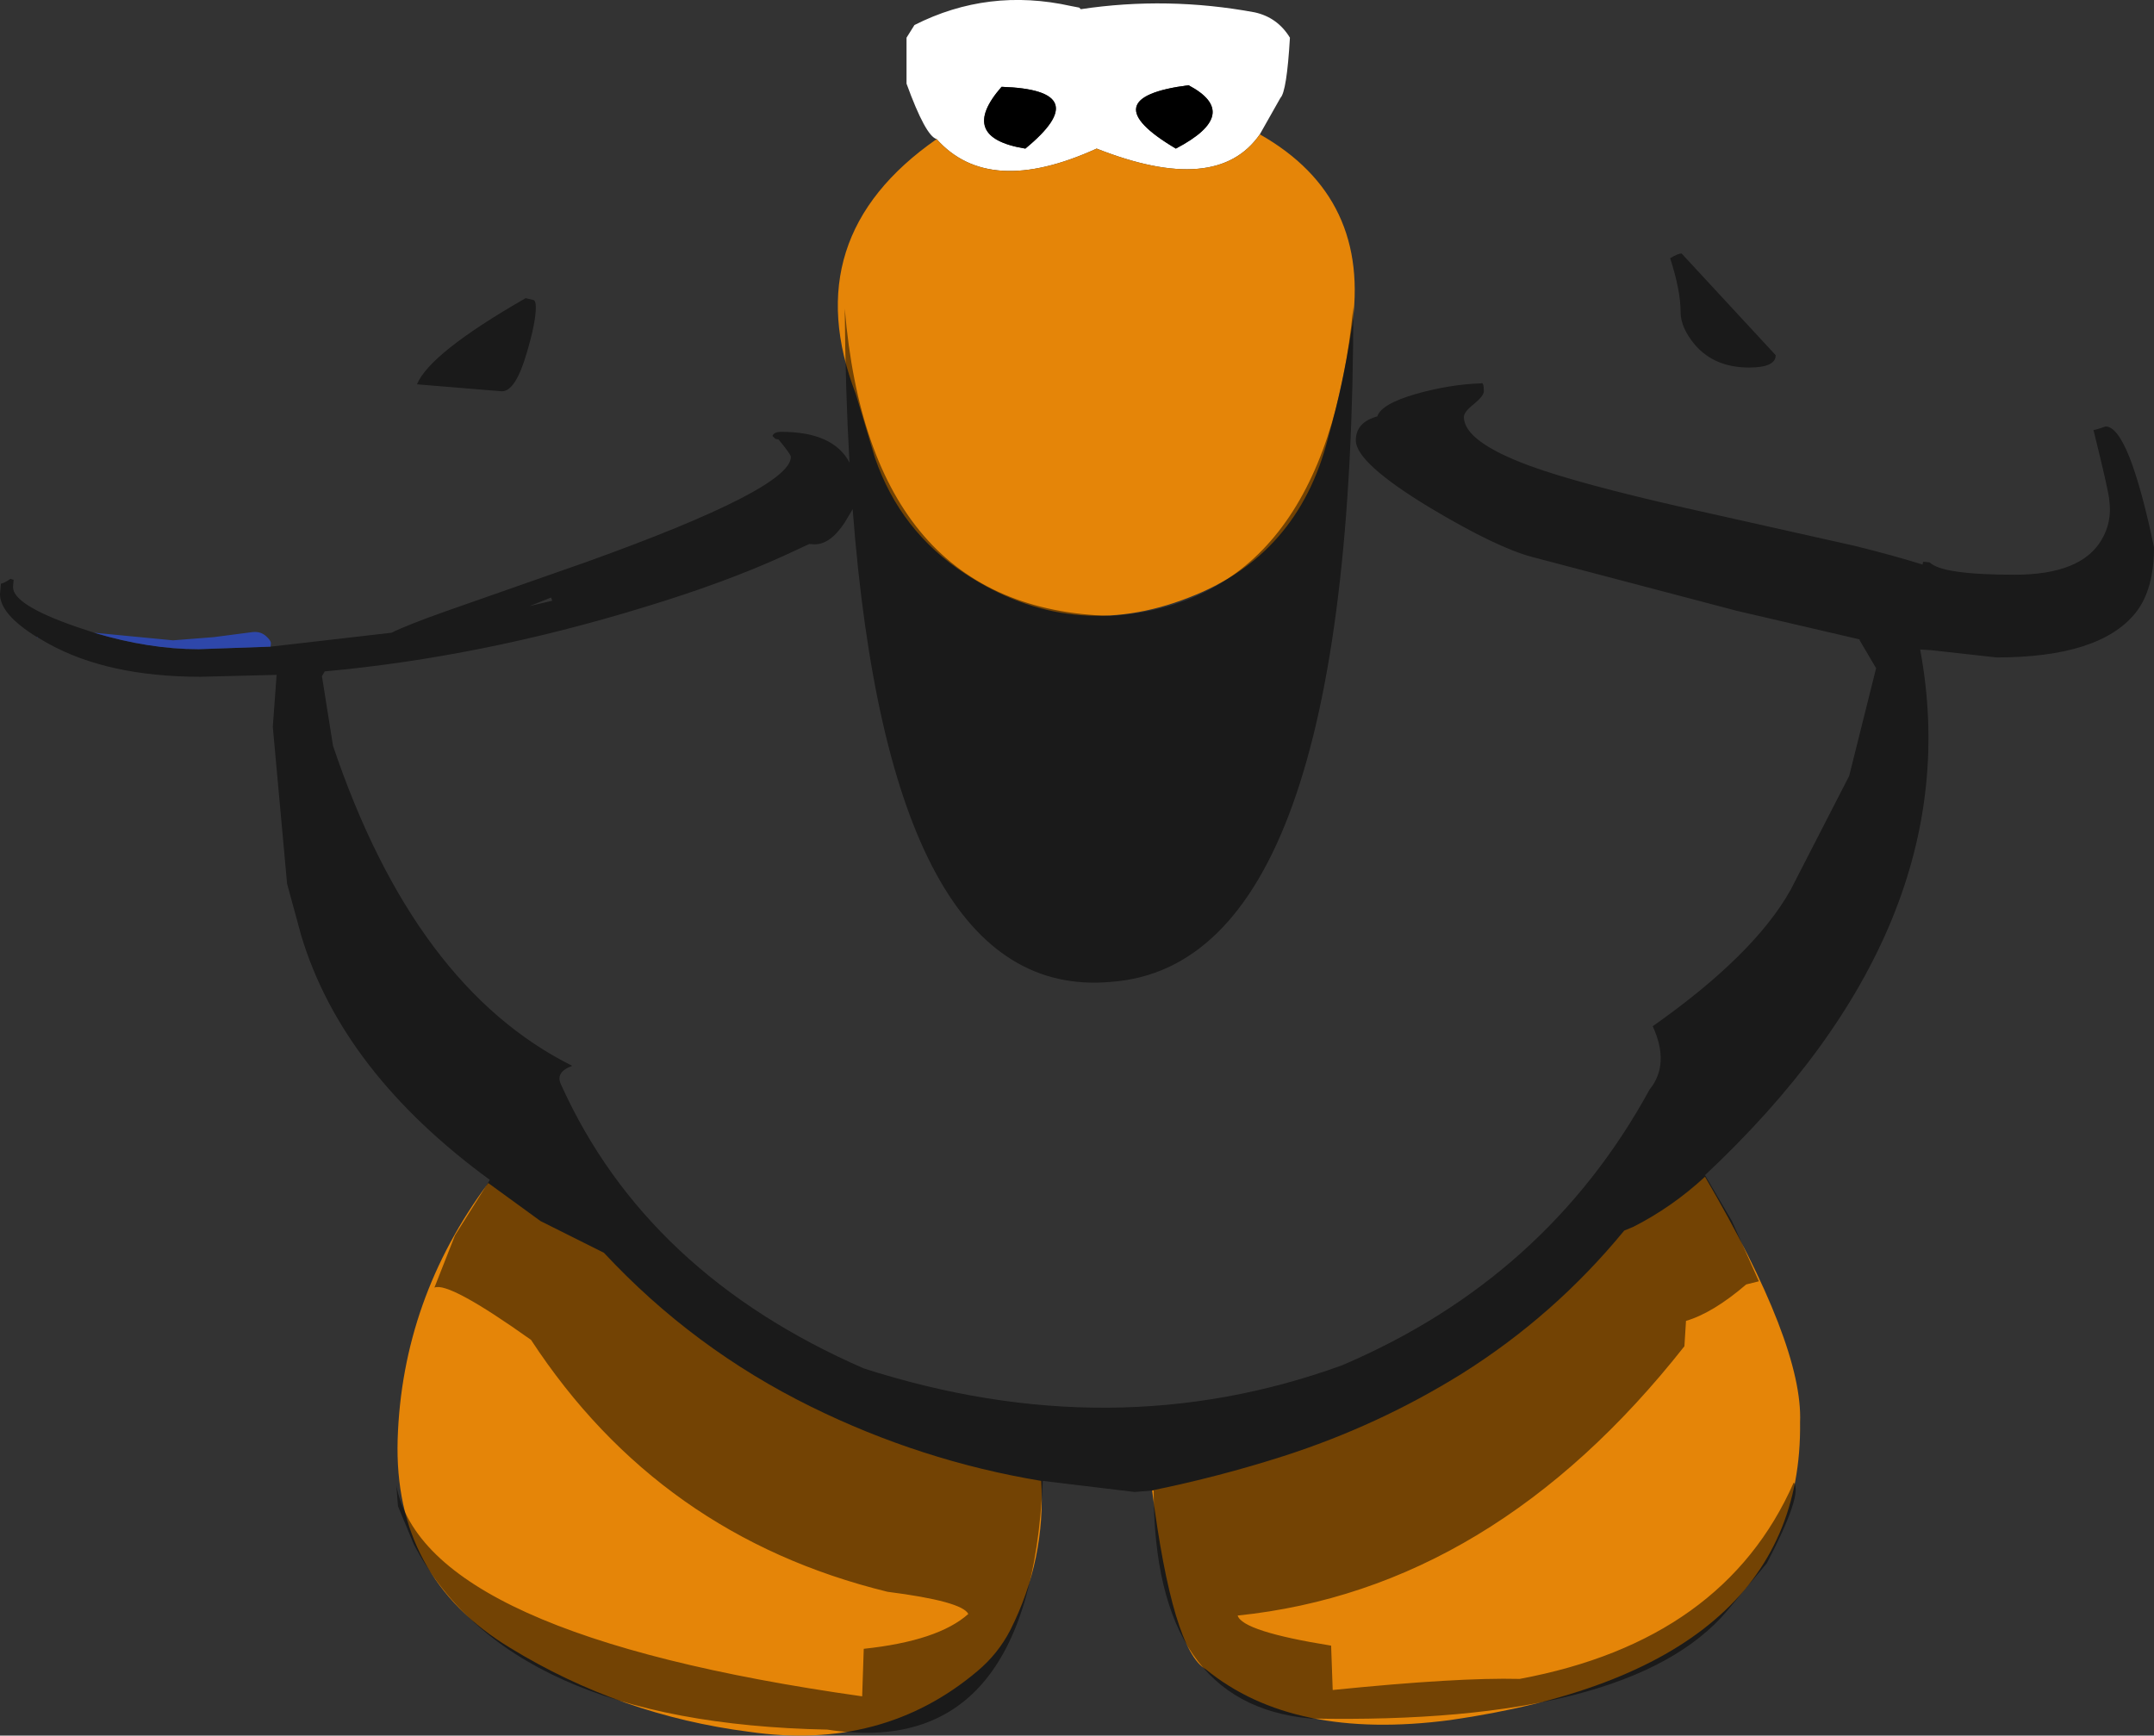 <?xml version="1.0" encoding="UTF-8" standalone="no"?>
<svg xmlns:ffdec="https://www.free-decompiler.com/flash" xmlns:xlink="http://www.w3.org/1999/xlink" ffdec:objectType="shape" height="273.9px" width="339.9px" xmlns="http://www.w3.org/2000/svg">
  <rect width="100%" height="100%" fill="#333333" stroke="none"/>
  <g transform="matrix(1.0, 0.0, 0.0, 1.0, 173.55, 70.45)">
    <path d="M-25.75 -48.5 Q-27.5 -49.0 -30.5 -57.25 L-30.5 -64.5 -29.25 -66.5 Q-17.6 -72.4 -4.55 -69.5 L-3.25 -69.25 -3.0 -69.0 Q10.65 -71.05 24.45 -68.5 28.05 -67.7 30.0 -64.5 29.5 -56.0 28.5 -55.0 L25.25 -49.25 Q18.5 -39.5 -0.5 -47.0 -17.5 -39.25 -25.75 -48.5 M12.0 -47.0 Q22.5 -52.5 14.0 -57.0 -1.5 -55.0 12.0 -47.0 M-11.75 -47.0 Q-0.5 -56.25 -15.5 -56.75 -22.5 -48.75 -11.75 -47.0" fill="#ffffff" fill-rule="evenodd" stroke="none"/>
    <path d="M25.25 -49.25 Q42.9 -39.25 39.75 -18.65 38.4 -9.85 36.0 -1.25 31.25 17.25 14.05 23.85 -4.45 31.1 -21.25 20.1 -31.5 13.4 -35.5 1.75 L-38.5 -8.25 Q-48.0 -33.0 -25.75 -48.5 -17.5 -39.25 -0.5 -47.0 18.5 -39.5 25.25 -49.25 M-88.25 122.25 L-78.25 127.25 Q-64.15 142.4 -45.55 151.55 -28.2 160.1 -9.25 163.25 -8.5 175.6 -14.1 186.75 -16.05 190.55 -19.35 193.3 -34.3 205.9 -55.3 202.85 -75.65 200.25 -93.05 189.6 -111.45 178.45 -110.8 156.7 -110.1 134.55 -96.5 116.25 L-88.25 122.25 M28.95 159.35 Q43.9 154.55 57.1 146.35 71.75 137.15 82.75 123.75 L84.2 123.15 Q90.3 120.05 95.5 115.25 111.0 141.75 110.5 154.0 111.0 193.0 55.25 201.0 30.5 204.25 16.75 193.0 11.5 190.0 8.25 164.75 18.8 162.6 28.95 159.35" fill="#e58508" fill-rule="evenodd" stroke="none"/>
    <path d="M-11.75 -47.0 Q-22.5 -48.75 -15.5 -56.75 -0.5 -56.25 -11.75 -47.0 M12.0 -47.0 Q-1.5 -55.0 14.0 -57.0 22.5 -52.5 12.0 -47.0" fill="#000000" fill-rule="evenodd" stroke="none"/>
    <path d="M-89.35 -23.1 Q-89.0 -22.95 -89.0 -21.95 -89.0 -19.55 -90.45 -14.7 -92.2 -8.7 -94.35 -8.7 L-107.75 -9.8 Q-105.75 -14.7 -90.6 -23.4 L-89.35 -23.1 M-130.85 31.6 L-111.75 29.4 Q-109.35 28.2 -103.3 26.05 L-81.05 18.25 Q-48.75 6.65 -48.75 1.65 -48.75 1.25 -50.7 -1.1 L-51.2 -1.2 -51.65 -1.65 Q-51.45 -2.3 -50.25 -2.3 -42.05 -2.3 -39.5 2.55 -40.15 -8.8 -40.25 -21.75 -36.25 25.75 1.75 26.75 35.5 24.5 40.0 -22.0 40.0 81.75 1.75 84.5 -33.05 87.65 -39.0 9.9 L-40.25 12.0 Q-42.5 15.45 -45.0 15.45 L-45.85 15.4 -49.95 17.3 Q-59.3 21.55 -72.0 25.4 -97.6 33.25 -122.3 35.5 L-122.75 36.25 -121.0 47.25 Q-108.15 85.35 -83.25 97.75 -86.0 98.75 -85.0 100.75 -71.55 130.55 -37.25 145.5 2.1 158.15 38.25 145.0 70.5 131.25 86.75 101.5 90.0 97.5 87.25 91.5 103.25 80.25 109.0 70.0 L118.25 52.0 122.5 35.0 119.85 30.5 120.1 30.5 100.55 25.95 68.25 17.45 Q62.7 16.0 52.15 9.7 40.4 2.6 40.4 -0.95 40.4 -3.55 43.2 -4.55 L43.8 -4.75 Q44.4 -6.7 49.95 -8.3 55.3 -9.8 60.15 -9.95 60.6 -10.2 60.6 -8.7 60.6 -8.0 59.05 -6.7 57.45 -5.45 57.45 -4.65 57.45 -0.75 67.95 3.1 75.65 5.9 92.15 9.65 L119.15 15.7 Q125.4 17.25 129.85 18.65 129.85 18.2 130.0 18.2 L130.95 18.3 Q132.9 20.25 144.35 20.25 154.9 20.25 158.1 14.7 159.75 11.9 159.3 8.55 159.3 7.5 156.8 -2.6 157.2 -2.6 158.7 -3.15 162.35 -3.15 166.35 15.9 166.35 22.6 163.45 26.25 157.8 33.3 141.5 33.3 L131.15 32.15 129.45 32.05 Q137.55 75.6 95.5 115.0 L99.75 122.25 104.0 131.75 102.0 132.25 Q96.75 136.75 92.5 138.0 L92.25 142.0 Q62.05 180.35 21.75 184.5 22.5 187.0 36.5 189.25 L36.75 196.25 Q56.5 194.25 66.25 194.5 98.5 188.5 109.5 163.5 111.0 165.25 105.25 176.25 L99.0 183.75 Q83.75 201.75 33.25 200.75 8.5 198.5 8.5 164.75 L5.5 165.0 -9.0 163.25 Q-11.0 207.5 -43.0 202.5 -93.5 201.5 -108.25 173.25 L-110.75 167.25 -111.0 164.0 Q-106.5 187.5 -37.5 197.25 L-37.25 189.75 Q-25.5 188.5 -20.75 184.25 -21.75 182.25 -33.5 180.75 -69.5 171.95 -89.75 141.0 -102.75 131.75 -105.0 132.75 L-101.75 124.5 -96.25 115.75 Q-119.5 98.75 -126.0 77.25 L-128.25 69.0 -130.5 44.25 -129.9 36.05 -141.9 36.35 Q-156.55 36.35 -166.05 31.05 L-167.5 30.2 -167.7 30.1 Q-173.55 26.5 -173.55 23.3 L-173.4 21.65 Q-173.0 21.65 -171.9 20.9 L-171.4 21.05 -171.5 22.2 Q-171.5 25.0 -161.55 28.45 L-158.7 29.4 Q-150.05 32.0 -142.2 32.0 L-130.85 31.6 M106.65 -14.4 Q106.65 -12.45 102.45 -12.45 97.0 -12.45 93.9 -16.05 91.65 -18.75 91.65 -21.2 91.65 -24.6 90.0 -29.7 91.25 -30.45 91.8 -30.45 L106.65 -14.4 M-86.6 23.85 L-90.0 25.2 -86.4 24.35 -86.6 23.85" fill="#000000" fill-opacity="0.498" fill-rule="evenodd" stroke="none"/>
    <path d="M-167.5 30.2 L-167.75 30.15 -167.7 30.1 -167.5 30.2 M-158.7 29.4 L-146.25 30.6 -139.85 30.1 -133.7 29.3 Q-132.4 29.15 -131.5 30.0 -130.8 30.65 -130.8 31.05 L-130.85 31.6 -142.2 32.0 Q-150.05 32.0 -158.7 29.4" fill="#2e47aa" fill-rule="evenodd" stroke="none"/>
  </g>
</svg>
